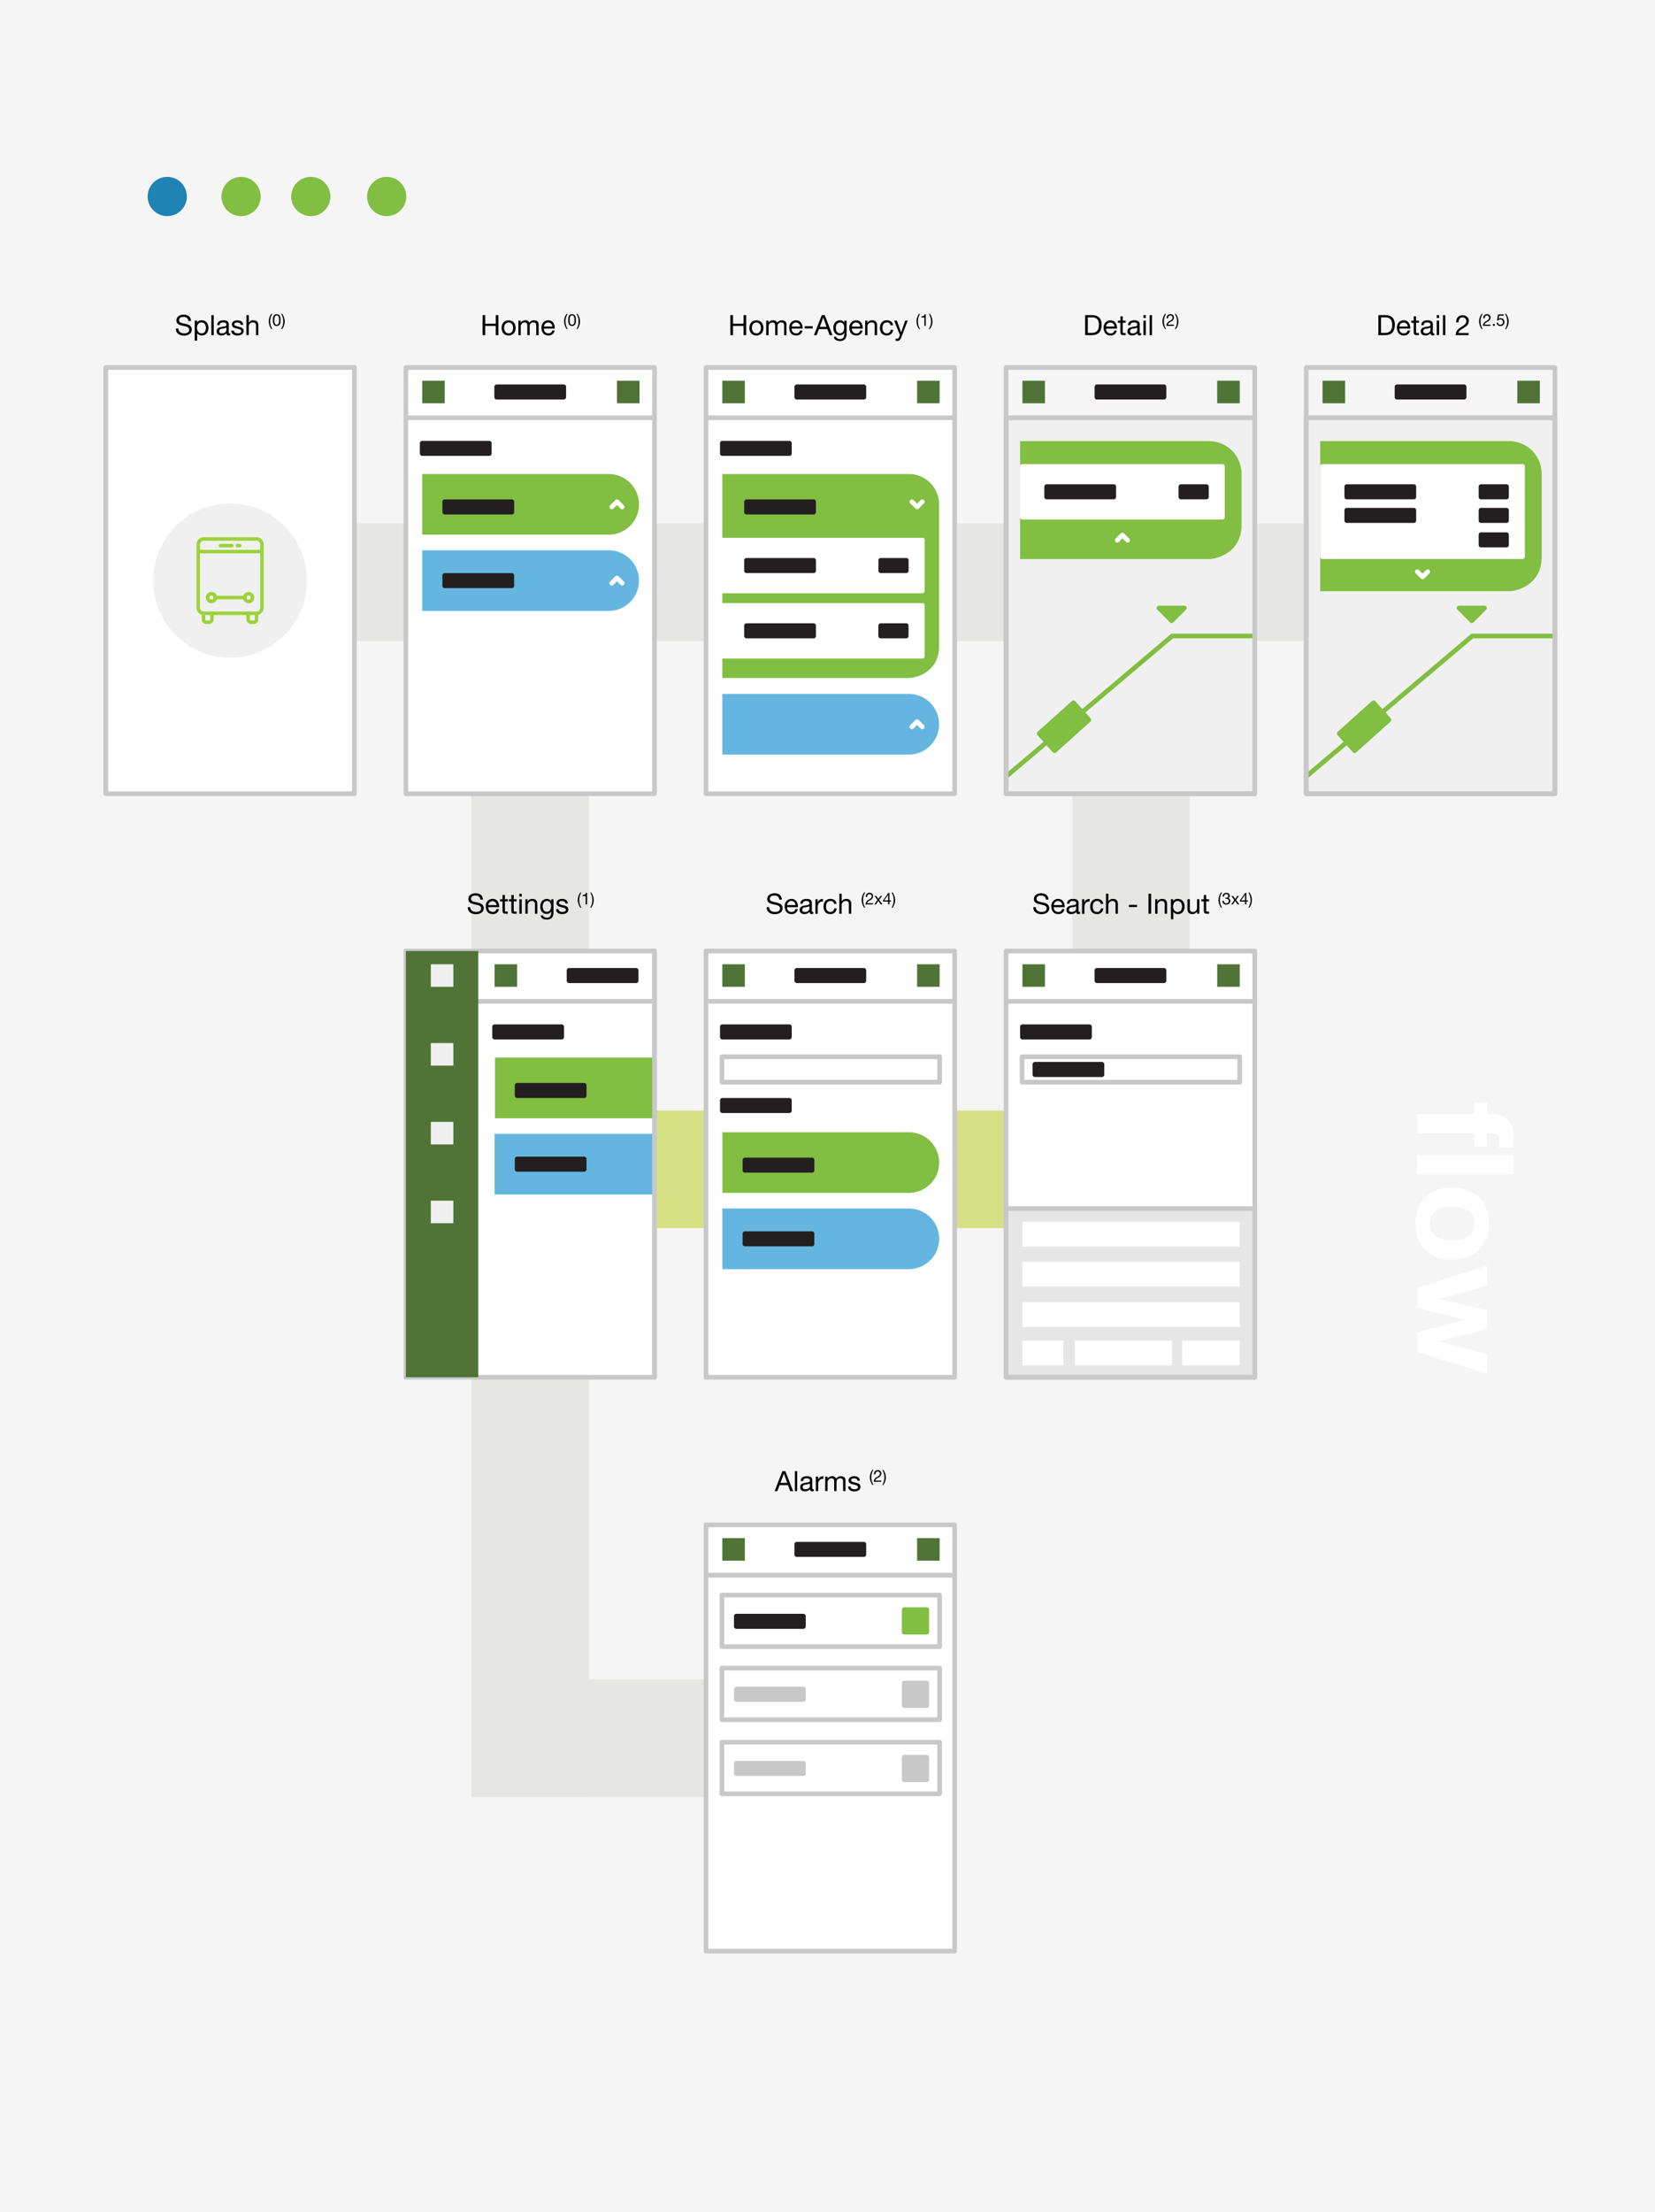 <svg xmlns="http://www.w3.org/2000/svg" viewBox="0 0 1065 1422.33"><defs><style>.cls-1{fill:#f5f5f5;}.cls-2{fill:#2083b6;}.cls-16,.cls-18,.cls-3{fill:#81be41;}.cls-14,.cls-4,.cls-7{fill:#fff;}.cls-5{fill:#e6e6e5;}.cls-6{fill:#d6e186;}.cls-15,.cls-20,.cls-21,.cls-7,.cls-9{stroke:#c8c8c8;}.cls-11,.cls-12,.cls-14,.cls-15,.cls-17,.cls-18,.cls-20,.cls-21,.cls-7,.cls-8,.cls-9{stroke-linecap:round;stroke-linejoin:round;}.cls-11,.cls-12,.cls-14,.cls-15,.cls-16,.cls-17,.cls-18,.cls-20,.cls-21,.cls-7,.cls-8,.cls-9{stroke-width:3px;}.cls-15,.cls-19,.cls-8{fill:#f0f0f0;}.cls-8{stroke:#f0f0f0;}.cls-11,.cls-17,.cls-9{fill:none;}.cls-10{fill:#64b6e0;}.cls-11,.cls-14{stroke:#fff;}.cls-12{fill:#231f20;stroke:#231f20;}.cls-13{fill:#4f7436;}.cls-16,.cls-17,.cls-18{stroke:#81be41;}.cls-16{stroke-miterlimit:10;}.cls-20{fill:#c8c8c8;}.cls-21{fill:#e6e6e6;}.cls-22{fill:#9cd338;}</style></defs><title>NextbusRedesign</title><g id="Layer_8" data-name="Layer 8"><rect class="cls-1" x="-16.12" y="-21.02" width="1092.92" height="1476.93"/><rect class="cls-1" x="-16.12" y="1163.55" width="1092.92" height="1532.97"/><circle class="cls-2" cx="107.62" cy="126.36" r="12.62"/><circle class="cls-3" cx="155.12" cy="126.36" r="12.62"/><circle class="cls-3" cx="200" cy="126.36" r="12.62"/><circle class="cls-3" cx="248.81" cy="126.36" r="12.62"/><path class="cls-4" d="M948.7,716.43v-7.38h8.24v7.38h3.47c7.9,0,13.63,4.94,13.63,15,0,2.17-.26,4.42-.35,6.51h-9.2a39.09,39.09,0,0,0,.26-4.52c0-3.29-1.39-4.68-5.12-4.68h-2.69v8.5H948.7v-8.5H912.08V716.43Z"/><path class="cls-4" d="M974,743V755.3h-62V743Z"/><path class="cls-4" d="M958.16,786.8c0,14.15-9.38,23.26-23.69,23.26S910.86,801,910.86,786.8s9.37-23.17,23.61-23.17S958.16,772.74,958.16,786.8Zm-38,0c0,8.42,7.2,10.94,14.32,10.94s14.4-2.52,14.4-10.94S941.67,776,934.47,776,920.15,778.47,920.15,786.8Z"/><path class="cls-4" d="M912.08,869.33V856.66l30.11-8v-.17l-30.11-7.64V828.11l44.86-14.23v13l-30.46,8.25v.17l30.46,7.46v12l-30.37,7.63v.18l30.37,8.24v12.67Z"/><rect class="cls-5" x="303.37" y="315.76" width="75.63" height="452.34"/><rect class="cls-5" x="303.37" y="836.76" width="75.63" height="318.67"/><rect class="cls-5" x="690.04" y="315.76" width="75.63" height="452.34"/><rect class="cls-6" x="303.65" y="714.12" width="442.13" height="75.63"/><rect class="cls-5" x="303.65" y="1079.8" width="310.66" height="75.63"/><rect class="cls-5" x="148.07" y="336.59" width="794.08" height="75.63"/><rect class="cls-7" x="68.07" y="236.32" width="160" height="274.07"/><circle class="cls-8" cx="148.07" cy="373.35" r="48.04"/><rect class="cls-7" x="261.19" y="236.32" width="160" height="274.07"/><line class="cls-9" x1="261.19" y1="268.65" x2="421.19" y2="268.65"/><path class="cls-3" d="M391.69,304.82h-120v39h120a19.5,19.5,0,0,0,0-39Z"/><path class="cls-10" d="M391.69,353.85h-120v39h120a19.5,19.5,0,0,0,0-39Z"/><polyline class="cls-11" points="393.69 325.98 397.03 322.65 400.36 325.98"/><polyline class="cls-11" points="393.69 375.02 397.03 371.69 400.36 375.02"/><rect class="cls-12" x="271.69" y="284.98" width="43.17" height="6.67"/><rect class="cls-12" x="286.19" y="322.65" width="43.17" height="6.67"/><rect class="cls-12" x="286.19" y="370.02" width="43.17" height="6.67"/><rect class="cls-13" x="271.69" y="244.82" width="14.5" height="14.5"/><rect class="cls-13" x="397.03" y="244.82" width="14.5" height="14.5"/><rect class="cls-12" x="319.61" y="248.73" width="43.17" height="6.67"/><rect class="cls-7" x="454.32" y="236.32" width="160" height="274.07"/><line class="cls-9" x1="454.32" y1="268.65" x2="614.32" y2="268.65"/><path class="cls-3" d="M584.82,304.82h-120V436h120c3.11,0,19.5-2.67,19.5-20.69v-91A19.5,19.5,0,0,0,584.82,304.82Z"/><path class="cls-10" d="M584.82,446.22h-120v39h120a19.5,19.5,0,0,0,0-39Z"/><polyline class="cls-11" points="593.48 322.65 590.15 325.98 586.82 322.65"/><polyline class="cls-11" points="586.82 467.38 590.15 464.05 593.48 467.38"/><rect class="cls-12" x="464.82" y="284.98" width="43.17" height="6.67"/><rect class="cls-13" x="464.82" y="244.82" width="14.5" height="14.5"/><rect class="cls-13" x="590.15" y="244.82" width="14.5" height="14.5"/><rect class="cls-12" x="512.73" y="248.73" width="43.17" height="6.67"/><rect class="cls-12" x="480.39" y="322.65" width="43.17" height="6.67"/><rect class="cls-14" x="464.82" y="347.32" width="128.67" height="32.67"/><rect class="cls-14" x="464.82" y="389.32" width="128.67" height="32.67"/><rect class="cls-12" x="480.39" y="360.32" width="43.17" height="6.67"/><rect class="cls-12" x="566.78" y="360.32" width="16.42" height="6.67"/><rect class="cls-12" x="566.73" y="402.32" width="16.42" height="6.67"/><rect class="cls-12" x="480.39" y="402.32" width="43.17" height="6.67"/><rect class="cls-9" x="647.44" y="236.32" width="160" height="274.07"/><rect class="cls-15" x="647.44" y="268.65" width="160" height="241.74"/><line class="cls-9" x1="647.44" y1="268.65" x2="807.44" y2="268.65"/><path class="cls-16" d="M777.94,285.16h-120V358h120c3.11,0,19.5-2.67,19.5-20.69V304.66A19.5,19.5,0,0,0,777.94,285.16Z"/><polyline class="cls-11" points="718.94 347.4 722.27 344.07 725.61 347.4"/><rect class="cls-13" x="657.94" y="244.82" width="14.5" height="14.5"/><rect class="cls-13" x="783.27" y="244.82" width="14.5" height="14.5"/><rect class="cls-12" x="705.86" y="248.73" width="43.17" height="6.67"/><rect class="cls-14" x="657.94" y="299.92" width="128.67" height="32.67"/><rect class="cls-12" x="673.52" y="312.92" width="43.17" height="6.67"/><rect class="cls-12" x="759.9" y="312.92" width="16.42" height="6.67"/><polyline class="cls-17" points="647.44 499.32 754.28 408.98 807.44 408.98"/><rect class="cls-9" x="647.44" y="268.65" width="160" height="241.74"/><rect class="cls-18" x="669.86" y="459.98" width="29.68" height="14.8" transform="translate(-137.11 576.42) rotate(-41.88)"/><polygon class="cls-18" points="745.78 390.98 762.12 390.98 753.95 399.15 745.78 390.98"/><rect class="cls-9" x="840.57" y="236.32" width="160" height="274.07"/><rect class="cls-15" x="840.57" y="268.65" width="160" height="241.74"/><line class="cls-9" x1="840.57" y1="268.65" x2="1000.57" y2="268.65"/><path class="cls-16" d="M971.07,285.16h-120v93.52h120c3.11,0,19.5-2.67,19.5-20.69V304.66A19.5,19.5,0,0,0,971.07,285.16Z"/><polyline class="cls-11" points="918.73 367.65 915.4 370.99 912.07 367.65"/><rect class="cls-13" x="851.07" y="244.82" width="14.5" height="14.5"/><rect class="cls-13" x="976.4" y="244.82" width="14.5" height="14.5"/><rect class="cls-12" x="898.98" y="248.73" width="43.17" height="6.67"/><rect class="cls-14" x="851.07" y="299.92" width="128.67" height="58.02"/><rect class="cls-12" x="866.64" y="312.92" width="43.17" height="6.67"/><rect class="cls-12" x="866.64" y="328.09" width="43.17" height="6.67"/><rect class="cls-12" x="953.02" y="312.92" width="16.42" height="6.67"/><rect class="cls-12" x="953.02" y="328.09" width="16.42" height="6.67"/><rect class="cls-12" x="953.02" y="343.82" width="16.42" height="6.67"/><polyline class="cls-17" points="840.57 499.32 947.41 408.98 1000.57 408.98"/><rect class="cls-9" x="840.57" y="268.65" width="160" height="241.74"/><rect class="cls-18" x="862.99" y="459.98" width="29.68" height="14.8" transform="translate(-87.79 705.33) rotate(-41.88)"/><polygon class="cls-18" points="938.91 390.98 955.24 390.98 947.08 399.15 938.91 390.98"/><rect class="cls-7" x="261.19" y="611.56" width="160" height="274.07"/><polyline class="cls-3" points="420.07 680.06 353.36 680.06 338.03 680.06 318.53 680.06 318.53 719.06 338.03 719.06 353.36 719.06 421.19 719.06"/><polygon class="cls-10" points="421.19 729.1 353.11 729.1 337.77 729.1 318.27 729.1 318.27 768.1 337.77 768.1 353.11 768.1 421.19 768.1 421.19 729.1"/><line class="cls-9" x1="307.77" y1="643.9" x2="420.94" y2="643.9"/><rect class="cls-12" x="318.27" y="660.23" width="43.17" height="6.67"/><rect class="cls-13" x="261.19" y="611.56" width="46.58" height="274.07"/><rect class="cls-12" x="332.77" y="697.9" width="43.17" height="6.67"/><rect class="cls-12" x="332.77" y="745.27" width="43.17" height="6.67"/><rect class="cls-13" x="318.27" y="620.06" width="14.5" height="14.5"/><rect class="cls-12" x="366.19" y="623.98" width="43.17" height="6.67"/><rect class="cls-19" x="277.23" y="620.06" width="14.5" height="14.5"/><rect class="cls-19" x="277.23" y="670.74" width="14.5" height="14.5"/><rect class="cls-19" x="277.23" y="721.42" width="14.5" height="14.5"/><rect class="cls-19" x="277.23" y="772.1" width="14.5" height="14.5"/><line class="cls-7" x1="421.19" y1="611.56" x2="421.19" y2="885.64"/><rect class="cls-7" x="454.32" y="611.56" width="160" height="274.07"/><line class="cls-9" x1="454.32" y1="643.9" x2="614.32" y2="643.9"/><rect class="cls-12" x="464.82" y="660.23" width="43.17" height="6.67"/><rect class="cls-12" x="464.82" y="707.56" width="43.17" height="6.67"/><rect class="cls-13" x="464.82" y="620.06" width="14.5" height="14.5"/><rect class="cls-13" x="590.15" y="620.06" width="14.5" height="14.5"/><rect class="cls-12" x="512.73" y="623.98" width="43.17" height="6.67"/><rect class="cls-9" x="464.57" y="679.56" width="140.08" height="16.33"/><path class="cls-3" d="M584.86,728.08h-120v39h120a19.5,19.5,0,0,0,0-39Z"/><path class="cls-10" d="M584.86,777.12h-120v39h120a19.5,19.5,0,0,0,0-39Z"/><rect class="cls-12" x="479.36" y="745.92" width="43.17" height="6.67"/><rect class="cls-12" x="479.36" y="793.29" width="43.17" height="6.67"/><rect class="cls-7" x="454.32" y="980.58" width="160" height="274.07"/><rect class="cls-7" x="464.57" y="1025.69" width="140.08" height="33.21"/><line class="cls-7" x1="454.32" y1="1012.91" x2="614.32" y2="1012.91"/><rect class="cls-12" x="473.82" y="1039.24" width="43.17" height="6.67"/><rect class="cls-13" x="464.82" y="989.08" width="14.5" height="14.5"/><rect class="cls-13" x="590.15" y="989.08" width="14.5" height="14.5"/><rect class="cls-7" x="464.57" y="1072.65" width="140.08" height="33.21"/><rect class="cls-18" x="581.86" y="1035.05" width="14.5" height="14.5"/><rect class="cls-20" x="581.86" y="1082.28" width="14.5" height="14.5"/><rect class="cls-7" x="464.57" y="1120.31" width="140.08" height="33.21"/><rect class="cls-20" x="581.86" y="1129.94" width="14.5" height="14.5"/><rect class="cls-12" x="512.73" y="992.99" width="43.17" height="6.67"/><rect class="cls-20" x="473.82" y="1086.19" width="43.17" height="6.67"/><rect class="cls-20" x="473.82" y="1133.86" width="43.17" height="6.67"/><rect class="cls-7" x="647.44" y="611.56" width="160" height="274.07"/><line class="cls-9" x1="647.44" y1="643.9" x2="807.44" y2="643.9"/><rect class="cls-12" x="657.94" y="660.23" width="43.17" height="6.67"/><rect class="cls-12" x="665.94" y="684.39" width="43.17" height="6.67"/><rect class="cls-13" x="657.94" y="620.06" width="14.5" height="14.5"/><rect class="cls-13" x="783.28" y="620.06" width="14.5" height="14.5"/><rect class="cls-12" x="705.86" y="623.98" width="43.17" height="6.67"/><rect class="cls-9" x="657.69" y="679.56" width="140.09" height="16.33"/><rect class="cls-21" x="647.44" y="777.12" width="160" height="108.51"/><rect class="cls-4" x="657.94" y="785.67" width="139.84" height="16"/><rect class="cls-4" x="657.94" y="811.37" width="139.84" height="16"/><rect class="cls-4" x="657.94" y="837.37" width="139.84" height="16"/><rect class="cls-4" x="691.73" y="862.04" width="62.5" height="16"/><rect class="cls-4" x="657.94" y="862.04" width="26.29" height="16"/><rect class="cls-4" x="760.73" y="862.04" width="37.04" height="16"/><path class="cls-22" d="M165,395.49H131.15a4.7,4.7,0,0,1-4.7-4.7V350.15a4.7,4.7,0,0,1,4.7-4.7H165a4.71,4.71,0,0,1,4.7,4.7v40.64A4.71,4.71,0,0,1,165,395.49Zm-33.84-47.8a2.47,2.47,0,0,0-2.47,2.46v40.64a2.47,2.47,0,0,0,2.47,2.46H165a2.46,2.46,0,0,0,2.46-2.46V350.15a2.47,2.47,0,0,0-2.46-2.46Z"/><path class="cls-22" d="M134.56,401.25h-1.83a2.91,2.91,0,0,1-2.91-2.91v-4h2.23v4a.69.69,0,0,0,.68.67h1.83a.69.69,0,0,0,.68-.67v-4h2.23v4A2.91,2.91,0,0,1,134.56,401.25Z"/><path class="cls-22" d="M163.31,401.25h-1.84a2.92,2.92,0,0,1-2.91-2.91v-4h2.24v4a.68.68,0,0,0,.67.67h1.84a.68.68,0,0,0,.67-.67v-4h2.24v4A2.92,2.92,0,0,1,163.31,401.25Z"/><path class="cls-22" d="M136.1,387.91a3.63,3.63,0,1,1,3.63-3.63A3.63,3.63,0,0,1,136.1,387.91Zm0-4.87c-.93,0-1.24.31-1.24,1.24s.31,1.25,1.24,1.25,1.25-.31,1.25-1.25S137,383,136.1,383Z"/><path class="cls-22" d="M160,387.91a3.63,3.63,0,1,1,3.63-3.63A3.64,3.64,0,0,1,160,387.91Zm0-4.87c-.94,0-1.25.31-1.25,1.24s.31,1.25,1.25,1.25,1.25-.31,1.25-1.25S161,383,160,383Z"/><rect class="cls-22" x="138.63" y="383.16" width="18.86" height="2.24"/><rect class="cls-22" x="127.57" y="353.59" width="41" height="2.24"/><path class="cls-22" d="M149.2,352h-7.31a1.12,1.12,0,1,1,0-2.24h7.31a1.12,1.12,0,0,1,0,2.24Z"/><path class="cls-22" d="M154.25,352h-1.51a1.12,1.12,0,1,1,0-2.24h1.51a1.12,1.12,0,0,1,0,2.24Z"/><path d="M121.27,206.4c-.2-1.84-1.43-2.63-3.19-2.63-1.44,0-2.88.52-2.88,2.2s2,1.82,4.12,2.28,4.11,1.19,4.11,3.71c0,2.74-2.69,3.84-5,3.84-2.88,0-5.31-1.41-5.31-4.54h1.62c0,2.16,1.8,3.1,3.75,3.1,1.55,0,3.26-.49,3.26-2.34s-2.06-2.07-4.11-2.52-4.12-1.05-4.12-3.41c0-2.61,2.32-3.76,4.66-3.76,2.63,0,4.63,1.24,4.74,4.07Z"/><path d="M125.3,206.18h1.53v1.26h0a3.15,3.15,0,0,1,3-1.47c2.87,0,4.29,2.27,4.29,4.9s-1.41,4.84-4.25,4.84a3.58,3.58,0,0,1-3-1.46h0v4.81H125.3Zm4.32,1.14c-2.06,0-2.85,1.76-2.85,3.51s.83,3.53,2.94,3.53,2.79-1.78,2.79-3.6S131.6,207.32,129.62,207.32Z"/><path d="M136,202.64h1.53v12.85H136Z"/><path d="M148.16,215.46a2.08,2.08,0,0,1-1.1.25c-.79,0-1.3-.43-1.3-1.44a4.12,4.12,0,0,1-3.27,1.44c-1.7,0-3.08-.76-3.08-2.61,0-2.11,1.56-2.56,3.15-2.87s3.13-.21,3.13-1.36c0-1.34-1.1-1.55-2.07-1.55-1.3,0-2.25.39-2.32,1.76h-1.53c.09-2.3,1.87-3.11,3.94-3.11,1.67,0,3.49.38,3.49,2.55v4.79c0,.72,0,1.05.49,1.05a1.36,1.36,0,0,0,.47-.09Zm-2.49-4.78a7.85,7.85,0,0,1-2.77.64c-1,.18-1.87.54-1.87,1.67s.86,1.37,1.8,1.37c2,0,2.84-1.26,2.84-2.11Z"/><path d="M150.51,212.56c.06,1.37,1.25,1.8,2.51,1.8.95,0,2.25-.22,2.25-1.39s-1.52-1.39-3.05-1.73-3-.84-3-2.63S151,206,152.66,206c2.05,0,3.69.65,3.81,2.91h-1.53c-.11-1.18-1.15-1.56-2.16-1.56s-2,.25-2,1.19c0,1.09,1.62,1.27,3,1.62s3,.84,3,2.64c0,2.22-2.07,2.94-4,2.94-2.09,0-3.86-.85-4-3.15Z"/><path d="M158.58,202.64h1.53v4.91h0a3.17,3.17,0,0,1,2.94-1.58c2.45,0,3.2,1.4,3.2,3.4v6.12h-1.53v-6.3a1.75,1.75,0,0,0-1.89-1.87,2.61,2.61,0,0,0-2.75,2.91v5.26h-1.53Z"/><path d="M174.58,211.58a8.82,8.82,0,0,1-1.65-4.92,8.29,8.29,0,0,1,1.65-4.84h.68a8.67,8.67,0,0,0-1.38,4.84,8.84,8.84,0,0,0,1.38,4.92Z"/><path d="M178.07,202.05c2.33,0,2.48,2.15,2.48,3.79s-.15,3.78-2.48,3.78-2.48-2.14-2.48-3.78S175.74,202.05,178.07,202.05Zm0,6.79c1.52,0,1.54-1.89,1.54-3s0-3-1.54-3-1.53,1.89-1.53,3S176.55,208.84,178.07,208.84Z"/><path d="M180.88,211.58a8.68,8.68,0,0,0,1.39-4.84,8.85,8.85,0,0,0-1.39-4.92h.69a8.89,8.89,0,0,1,1.64,4.92,8.28,8.28,0,0,1-1.64,4.84Z"/><path d="M310.54,202.64h1.71v5.52H319v-5.52h1.71v12.85H319V209.6h-6.77v5.89h-1.71Z"/><path d="M327.29,206c3,0,4.52,2.14,4.52,4.88s-1.56,4.86-4.52,4.86-4.51-2.14-4.51-4.86S324.34,206,327.29,206Zm0,8.39c1.61,0,2.9-1.26,2.9-3.51s-1.29-3.53-2.9-3.53-2.89,1.26-2.89,3.53S325.69,214.36,327.29,214.36Z"/><path d="M333.61,206.18h1.44v1.37h0a3.43,3.43,0,0,1,3-1.58,2.47,2.47,0,0,1,2.56,1.58,3.44,3.44,0,0,1,2.92-1.58c1.85,0,3.09.77,3.09,2.7v6.82h-1.53v-6.1c0-1.15-.3-2.07-1.8-2.07a2.25,2.25,0,0,0-2.43,2.37v5.8h-1.53v-6.1c0-1.21-.38-2.07-1.74-2.07a2.51,2.51,0,0,0-2.49,2.37v5.8h-1.53Z"/><path d="M356.91,212.54a3.77,3.77,0,0,1-4,3.17c-3,0-4.38-2.05-4.47-4.9s1.84-4.84,4.38-4.84c3.29,0,4.3,3.08,4.21,5.33h-7a2.75,2.75,0,0,0,2.9,3.06,2.24,2.24,0,0,0,2.41-1.82ZM355.43,210a2.68,2.68,0,0,0-2.68-2.63,2.65,2.65,0,0,0-2.67,2.63Z"/><path d="M364.62,211.58a8.89,8.89,0,0,1-1.64-4.92,8.28,8.28,0,0,1,1.64-4.84h.69a8.68,8.68,0,0,0-1.39,4.84,8.85,8.85,0,0,0,1.39,4.92Z"/><path d="M368.12,202.05c2.33,0,2.48,2.15,2.48,3.79s-.15,3.78-2.48,3.78-2.48-2.14-2.48-3.78S365.79,202.05,368.12,202.05Zm0,6.79c1.52,0,1.53-1.89,1.53-3s0-3-1.53-3-1.53,1.89-1.53,3S366.6,208.84,368.12,208.84Z"/><path d="M370.93,211.58a8.68,8.68,0,0,0,1.39-4.84,8.85,8.85,0,0,0-1.39-4.92h.68a8.82,8.82,0,0,1,1.65,4.92,8.29,8.29,0,0,1-1.65,4.84Z"/><path d="M470,202.64h1.71v5.52h6.77v-5.52h1.71v12.85h-1.71V209.6H471.7v5.89H470Z"/><path d="M486.75,206c2.95,0,4.52,2.14,4.52,4.88s-1.57,4.86-4.52,4.86-4.52-2.14-4.52-4.86S483.8,206,486.75,206Zm0,8.39c1.6,0,2.9-1.26,2.9-3.51s-1.3-3.53-2.9-3.53-2.9,1.26-2.9,3.53S485.15,214.36,486.75,214.36Z"/><path d="M493.07,206.18h1.44v1.37h0a3.45,3.45,0,0,1,3-1.58,2.48,2.48,0,0,1,2.56,1.58A3.43,3.43,0,0,1,503,206c1.86,0,3.1.77,3.1,2.7v6.82h-1.53v-6.1c0-1.15-.31-2.07-1.8-2.07a2.25,2.25,0,0,0-2.43,2.37v5.8h-1.53v-6.1c0-1.21-.38-2.07-1.75-2.07a2.5,2.5,0,0,0-2.48,2.37v5.8h-1.53Z"/><path d="M516.36,212.54a3.75,3.75,0,0,1-4,3.17c-3,0-4.37-2.05-4.46-4.9s1.83-4.84,4.37-4.84c3.3,0,4.31,3.08,4.21,5.33h-7a2.74,2.74,0,0,0,2.9,3.06,2.24,2.24,0,0,0,2.41-1.82ZM514.88,210a2.68,2.68,0,0,0-2.68-2.63,2.65,2.65,0,0,0-2.66,2.63Z"/><path d="M517.83,209.77H523v1.44h-5.21Z"/><path d="M528.83,202.64h1.89l5,12.85h-1.89l-1.41-3.87H527l-1.44,3.87h-1.77Zm-1.27,7.54h4.35l-2.14-6h0Z"/><path d="M544.78,214.7c0,3-1.38,4.57-4.32,4.57-1.75,0-3.76-.7-3.85-2.73h1.53c.07,1.11,1.4,1.51,2.41,1.51,2,0,2.79-1.44,2.79-3.53v-.61h0a3.12,3.12,0,0,1-2.9,1.69c-2.78,0-4.16-2.18-4.16-4.72,0-2.19,1.08-4.91,4.3-4.91a3,3,0,0,1,2.77,1.55h0v-1.34h1.44Zm-1.51-4c0-1.64-.72-3.33-2.65-3.33s-2.75,1.6-2.75,3.38.61,3.55,2.63,3.55S543.27,212.4,543.27,210.65Z"/><path d="M555,212.54a3.75,3.75,0,0,1-4,3.17c-3,0-4.37-2.05-4.46-4.9S548.42,206,551,206c3.29,0,4.3,3.08,4.21,5.33h-7a2.74,2.74,0,0,0,2.9,3.06,2.24,2.24,0,0,0,2.41-1.82ZM553.55,210a2.68,2.68,0,0,0-2.68-2.63A2.65,2.65,0,0,0,548.2,210Z"/><path d="M556.75,206.18h1.44v1.48h0a3.24,3.24,0,0,1,3-1.69c2.45,0,3.21,1.4,3.21,3.4v6.12h-1.53v-6.3a1.75,1.75,0,0,0-1.89-1.87,2.61,2.61,0,0,0-2.76,2.91v5.26h-1.53Z"/><path d="M573.08,209.17a2.17,2.17,0,0,0-2.31-1.85c-2.21,0-2.9,1.74-2.9,3.64,0,1.7.78,3.4,2.72,3.4a2.41,2.41,0,0,0,2.56-2.27h1.57a3.88,3.88,0,0,1-4.11,3.62c-2.84,0-4.36-2-4.36-4.75s1.44-5,4.4-5c2.1,0,3.8,1,4,3.2Z"/><path d="M580.08,216.73c-.7,1.82-1.33,2.49-2.7,2.49a3.17,3.17,0,0,1-1.06-.16v-1.41a3,3,0,0,0,.9.22,1.33,1.33,0,0,0,1.26-.85l.63-1.58-3.69-9.26h1.72l2.72,7.62h0l2.61-7.62h1.62Z"/><path d="M591.42,211.58a8.82,8.82,0,0,1-1.65-4.92,8.29,8.29,0,0,1,1.65-4.84h.68a8.68,8.68,0,0,0-1.39,4.84,8.85,8.85,0,0,0,1.39,4.92Z"/><path d="M595.73,209.5h-.89v-5.34h-1.93v-.71c1,0,1.94-.27,2.14-1.4h.68Z"/><path d="M597.72,211.58a8.68,8.68,0,0,0,1.39-4.84,8.85,8.85,0,0,0-1.39-4.92h.69a8.89,8.89,0,0,1,1.64,4.92,8.28,8.28,0,0,1-1.64,4.84Z"/><path d="M698.29,202.64h4.41c4,0,6.18,2,6.18,6.12,0,4.3-1.89,6.73-6.18,6.73h-4.41ZM700,214.05h2.85c1.17,0,4.32-.32,4.32-5.06,0-3.06-1.14-4.91-4.29-4.91H700Z"/><path d="M718.65,212.54a3.75,3.75,0,0,1-4,3.17c-3,0-4.37-2.05-4.46-4.9S712,206,714.58,206c3.3,0,4.31,3.08,4.22,5.33h-7a2.74,2.74,0,0,0,2.9,3.06,2.24,2.24,0,0,0,2.41-1.82ZM717.18,210a2.69,2.69,0,0,0-2.69-2.63,2.65,2.65,0,0,0-2.66,2.63Z"/><path d="M722.5,206.18h1.86v1.35H722.5v5.78c0,.71.2.83,1.16.83h.7v1.35h-1.17c-1.59,0-2.22-.32-2.22-2v-5.93h-1.58v-1.35H721v-2.79h1.53Z"/><path d="M734.29,215.46a2.07,2.07,0,0,1-1.09.25c-.8,0-1.3-.43-1.3-1.44a4.14,4.14,0,0,1-3.28,1.44c-1.69,0-3.08-.76-3.08-2.61,0-2.11,1.57-2.56,3.15-2.87s3.14-.21,3.14-1.36c0-1.34-1.1-1.55-2.07-1.55-1.3,0-2.25.39-2.33,1.76H725.9c.09-2.3,1.88-3.11,4-3.11,1.67,0,3.49.38,3.49,2.55v4.79c0,.72,0,1.05.49,1.05a1.31,1.31,0,0,0,.46-.09Zm-2.48-4.78a7.91,7.91,0,0,1-2.77.64c-1,.18-1.88.54-1.88,1.67s.87,1.37,1.8,1.37c2,0,2.85-1.26,2.85-2.11Z"/><path d="M737.33,204.51H735.8v-1.87h1.53Zm-1.53,1.67h1.53v9.31H735.8Z"/><path d="M739.8,202.64h1.53v12.85H739.8Z"/><path d="M749.7,211.58a8.82,8.82,0,0,1-1.65-4.92,8.29,8.29,0,0,1,1.65-4.84h.68a8.67,8.67,0,0,0-1.38,4.84,8.84,8.84,0,0,0,1.38,4.92Z"/><path d="M750.74,204.69a2.31,2.31,0,0,1,2.39-2.64,2.12,2.12,0,0,1,2.33,2.15,3,3,0,0,1-1.8,2.55c-.94.56-1.92,1-2.09,2h3.82v.79h-4.86a3.53,3.53,0,0,1,2.09-3.05c1.26-.77,1.9-1.24,1.9-2.26a1.37,1.37,0,0,0-1.44-1.35c-1,0-1.48,1-1.45,1.85Z"/><path d="M756,211.58a8.68,8.68,0,0,0,1.39-4.84,8.85,8.85,0,0,0-1.39-4.92h.69a8.89,8.89,0,0,1,1.64,4.92,8.28,8.28,0,0,1-1.64,4.84Z"/><path d="M887,202.64h4.41c4,0,6.17,2,6.17,6.12,0,4.3-1.89,6.73-6.17,6.73H887Zm1.71,11.41h2.84c1.17,0,4.32-.32,4.32-5.06,0-3.06-1.13-4.91-4.28-4.91h-2.88Z"/><path d="M907.39,212.54a3.76,3.76,0,0,1-4,3.17c-3,0-4.38-2.05-4.47-4.9s1.84-4.84,4.38-4.84c3.29,0,4.3,3.08,4.21,5.33h-7a2.75,2.75,0,0,0,2.9,3.06,2.24,2.24,0,0,0,2.41-1.82ZM905.91,210a2.68,2.68,0,0,0-2.68-2.63,2.65,2.65,0,0,0-2.67,2.63Z"/><path d="M911.24,206.18h1.85v1.35h-1.85v5.78c0,.71.19.83,1.15.83h.7v1.35h-1.17c-1.58,0-2.21-.32-2.21-2v-5.93h-1.59v-1.35h1.59v-2.79h1.53Z"/><path d="M923,215.46a2.08,2.08,0,0,1-1.1.25c-.79,0-1.3-.43-1.3-1.44a4.12,4.12,0,0,1-3.27,1.44c-1.7,0-3.08-.76-3.08-2.61,0-2.11,1.56-2.56,3.15-2.87s3.13-.21,3.13-1.36c0-1.34-1.1-1.55-2.07-1.55-1.3,0-2.25.39-2.32,1.76h-1.53c.09-2.3,1.87-3.11,3.94-3.11,1.67,0,3.49.38,3.49,2.55v4.79c0,.72,0,1.05.49,1.05a1.36,1.36,0,0,0,.47-.09Zm-2.49-4.78a7.85,7.85,0,0,1-2.77.64c-1,.18-1.87.54-1.87,1.67s.86,1.37,1.8,1.37c2,0,2.84-1.26,2.84-2.11Z"/><path d="M926.07,204.51h-1.53v-1.87h1.53Zm-1.53,1.67h1.53v9.31h-1.53Z"/><path d="M928.53,202.64h1.53v12.85h-1.53Z"/><path d="M937.08,207.25c-.12-2.6,1.41-4.52,4.11-4.52,2.23,0,4,1.29,4,3.67s-1.51,3.38-3.09,4.37-3.28,1.79-3.59,3.37h6.56v1.35h-8.34c.25-3,1.78-4.1,3.59-5.22,2.16-1.33,3.25-2.12,3.25-3.89a2.32,2.32,0,0,0-2.46-2.3c-1.78,0-2.54,1.63-2.49,3.17Z"/><path d="M953.44,211.58a8.9,8.9,0,0,1-1.65-4.92,8.29,8.29,0,0,1,1.65-4.84h.69a8.68,8.68,0,0,0-1.39,4.84,8.85,8.85,0,0,0,1.39,4.92Z"/><path d="M954.48,204.69a2.32,2.32,0,0,1,2.4-2.64,2.12,2.12,0,0,1,2.33,2.15,3,3,0,0,1-1.81,2.55c-.93.56-1.91,1-2.09,2h3.82v.79h-4.86a3.55,3.55,0,0,1,2.09-3.05c1.26-.77,1.9-1.24,1.9-2.26a1.36,1.36,0,0,0-1.44-1.35c-1,0-1.48,1-1.45,1.85Z"/><path d="M960.73,208.33h1.16v1.17h-1.16Z"/><path d="M967.71,203h-3l-.4,2.14,0,0a1.85,1.85,0,0,1,1.38-.53,2.32,2.32,0,0,1,2.41,2.55,2.43,2.43,0,0,1-2.61,2.47,2.18,2.18,0,0,1-2.37-2.13H964a1.47,1.47,0,0,0,1.57,1.35,1.57,1.57,0,0,0,1.57-1.77,1.61,1.61,0,0,0-1.68-1.69,1.8,1.8,0,0,0-1.39.71l-.76-.05.69-3.86h3.68Z"/><path d="M968.5,211.58a8.68,8.68,0,0,0,1.39-4.84,8.85,8.85,0,0,0-1.39-4.92h.68a8.82,8.82,0,0,1,1.65,4.92,8.29,8.29,0,0,1-1.65,4.84Z"/><path d="M501.46,578.48c-.19-1.84-1.42-2.63-3.18-2.63-1.44,0-2.88.52-2.88,2.19s2.05,1.82,4.12,2.29,4.11,1.19,4.11,3.71c0,2.74-2.69,3.83-5,3.83-2.88,0-5.31-1.4-5.31-4.53h1.62c0,2.16,1.8,3.09,3.75,3.09,1.54,0,3.26-.48,3.26-2.34s-2.06-2.07-4.11-2.52-4.12-1-4.12-3.4c0-2.61,2.32-3.76,4.66-3.76,2.63,0,4.63,1.24,4.73,4.07Z"/><path d="M513.38,584.62a3.75,3.75,0,0,1-4,3.17c-3,0-4.37-2.06-4.46-4.9s1.83-4.85,4.37-4.85c3.3,0,4.31,3.08,4.21,5.33h-7a2.74,2.74,0,0,0,2.9,3.06,2.24,2.24,0,0,0,2.41-1.81ZM511.9,582a2.68,2.68,0,0,0-2.68-2.63,2.65,2.65,0,0,0-2.66,2.63Z"/><path d="M523.35,587.53a2,2,0,0,1-1.1.26c-.79,0-1.29-.44-1.29-1.45a4.15,4.15,0,0,1-3.28,1.45c-1.69,0-3.08-.76-3.08-2.62,0-2.1,1.57-2.55,3.15-2.86s3.14-.21,3.14-1.37c0-1.33-1.1-1.55-2.07-1.55-1.3,0-2.26.4-2.33,1.77H515c.09-2.31,1.87-3.12,3.95-3.12,1.67,0,3.49.38,3.49,2.56v4.79c0,.72,0,1,.48,1a1.13,1.13,0,0,0,.47-.09Zm-2.48-4.77a8,8,0,0,1-2.77.63c-1,.18-1.88.54-1.88,1.68s.87,1.36,1.8,1.36c2,0,2.85-1.26,2.85-2.1Z"/><path d="M524.72,578.26h1.44v2h0a3.41,3.41,0,0,1,3.43-2.18v1.62c-2.47,0-3.37,1.41-3.37,3.77v4.14h-1.53Z"/><path d="M536.76,581.25a2.16,2.16,0,0,0-2.3-1.86c-2.22,0-2.9,1.75-2.9,3.64,0,1.71.77,3.4,2.72,3.4a2.4,2.4,0,0,0,2.55-2.26h1.57a3.87,3.87,0,0,1-4.11,3.62c-2.84,0-4.35-2-4.35-4.76s1.44-5,4.39-5c2.11,0,3.8,1,4,3.21Z"/><path d="M540.11,574.71h1.53v4.92h0a3.16,3.16,0,0,1,2.94-1.59c2.45,0,3.2,1.41,3.2,3.41v6.12h-1.53v-6.3a1.76,1.76,0,0,0-1.89-1.88,2.62,2.62,0,0,0-2.75,2.92v5.26h-1.53Z"/><path d="M556.11,583.65a8.77,8.77,0,0,1-1.65-4.91,8.27,8.27,0,0,1,1.65-4.84h.68a8.67,8.67,0,0,0-1.38,4.84,8.81,8.81,0,0,0,1.38,4.91Z"/><path d="M557.15,576.77a2.31,2.31,0,0,1,2.39-2.64,2.12,2.12,0,0,1,2.33,2.14,3,3,0,0,1-1.8,2.55c-.94.57-1.91,1-2.09,2h3.82v.79h-4.86a3.53,3.53,0,0,1,2.09-3.05c1.26-.78,1.9-1.24,1.9-2.27a1.36,1.36,0,0,0-1.44-1.34c-1,0-1.48,1-1.45,1.85Z"/><path d="M564.65,578.72l-1.89-2.57h1.15l1.3,1.9,1.35-1.9h1.07l-1.87,2.5,2.1,2.93h-1.14l-1.51-2.25-1.51,2.25h-1.09Z"/><path d="M572.35,579h1v.79h-1v1.75h-.84v-1.75h-3.26V579l3.39-4.84h.71Zm-.84,0V575.4h0L569,579Z"/><path d="M573.68,583.65a8.66,8.66,0,0,0,1.39-4.84,8.84,8.84,0,0,0-1.39-4.91h.69a8.82,8.82,0,0,1,1.65,4.91,8.24,8.24,0,0,1-1.65,4.84Z"/><path d="M503.49,946h1.89l5,12.86h-1.89l-1.4-3.87h-5.44l-1.44,3.87h-1.76Zm-1.28,7.55h4.36l-2.14-6h0Z"/><path d="M511.5,946H513v12.86H511.5Z"/><path d="M523.65,958.77a2.08,2.08,0,0,1-1.1.25c-.79,0-1.29-.43-1.29-1.44A4.14,4.14,0,0,1,518,959c-1.69,0-3.08-.75-3.08-2.61,0-2.1,1.57-2.55,3.15-2.86s3.13-.22,3.13-1.37c0-1.33-1.09-1.55-2.07-1.55-1.29,0-2.25.4-2.32,1.77h-1.53c.09-2.31,1.87-3.12,3.94-3.12,1.68,0,3.5.38,3.5,2.56v4.79c0,.72,0,1,.48,1a1.16,1.16,0,0,0,.47-.09ZM521.17,954a8,8,0,0,1-2.78.63c-1,.18-1.87.54-1.87,1.68s.86,1.36,1.8,1.36c2,0,2.85-1.26,2.85-2.1Z"/><path d="M525,949.5h1.44v2h0a3.4,3.4,0,0,1,3.42-2.18v1.62c-2.46,0-3.36,1.41-3.36,3.77v4.14H525Z"/><path d="M531.06,949.5h1.44v1.37h0a3.43,3.43,0,0,1,3-1.59,2.45,2.45,0,0,1,2.55,1.59,3.45,3.45,0,0,1,2.92-1.59c1.86,0,3.1.78,3.1,2.7v6.83h-1.53v-6.1c0-1.16-.31-2.08-1.8-2.08a2.26,2.26,0,0,0-2.43,2.38v5.8h-1.53v-6.1c0-1.21-.38-2.08-1.75-2.08a2.52,2.52,0,0,0-2.49,2.38v5.8h-1.53Z"/><path d="M547.35,955.87c.06,1.37,1.25,1.8,2.51,1.8.95,0,2.25-.21,2.25-1.38s-1.52-1.39-3.05-1.73-3-.85-3-2.63,1.86-2.65,3.48-2.65c2,0,3.69.65,3.81,2.92h-1.53c-.1-1.19-1.15-1.57-2.16-1.57s-2,.26-2,1.19c0,1.1,1.62,1.28,3.05,1.62s3,.85,3,2.65c0,2.21-2.07,2.93-4,2.93-2.09,0-3.86-.84-3.95-3.15Z"/><path d="M561.41,954.89a8.77,8.77,0,0,1-1.65-4.91,8.27,8.27,0,0,1,1.65-4.84h.68a8.73,8.73,0,0,0-1.38,4.84,8.89,8.89,0,0,0,1.38,4.91Z"/><path d="M562.45,948a2.31,2.31,0,0,1,2.39-2.64,2.12,2.12,0,0,1,2.33,2.14,3,3,0,0,1-1.8,2.55c-.94.57-1.91,1-2.09,2h3.82v.78h-4.86a3.55,3.55,0,0,1,2.09-3c1.26-.78,1.9-1.24,1.9-2.27a1.35,1.35,0,0,0-1.44-1.34c-1,0-1.48,1-1.45,1.85Z"/><path d="M567.72,954.89a8.73,8.73,0,0,0,1.38-4.84,8.91,8.91,0,0,0-1.38-4.91h.68a8.79,8.79,0,0,1,1.65,4.91,8.24,8.24,0,0,1-1.65,4.84Z"/><path d="M673.06,578.48c-.19-1.84-1.42-2.63-3.18-2.63-1.44,0-2.88.52-2.88,2.19s2,1.82,4.12,2.29,4.1,1.19,4.1,3.71c0,2.74-2.68,3.83-5,3.83-2.88,0-5.31-1.4-5.31-4.53h1.62c0,2.16,1.8,3.09,3.75,3.09,1.54,0,3.25-.48,3.25-2.34s-2-2.07-4.1-2.52-4.12-1-4.12-3.4c0-2.61,2.32-3.76,4.66-3.76,2.63,0,4.63,1.24,4.73,4.07Z"/><path d="M685,584.62a3.75,3.75,0,0,1-4,3.17c-3,0-4.37-2.06-4.46-4.9s1.83-4.85,4.37-4.85c3.3,0,4.3,3.08,4.21,5.33h-7a2.74,2.74,0,0,0,2.9,3.06,2.24,2.24,0,0,0,2.41-1.81ZM683.5,582a2.68,2.68,0,0,0-2.68-2.63,2.65,2.65,0,0,0-2.66,2.63Z"/><path d="M695,587.53a2,2,0,0,1-1.1.26c-.79,0-1.29-.44-1.29-1.45a4.15,4.15,0,0,1-3.28,1.45c-1.69,0-3.08-.76-3.08-2.62,0-2.1,1.57-2.55,3.15-2.86s3.14-.21,3.14-1.37c0-1.33-1.1-1.55-2.07-1.55-1.3,0-2.26.4-2.33,1.77h-1.53c.09-2.31,1.87-3.12,3.94-3.12,1.68,0,3.5.38,3.5,2.56v4.79c0,.72,0,1,.48,1a1.16,1.16,0,0,0,.47-.09Zm-2.48-4.77a8,8,0,0,1-2.77.63c-1,.18-1.88.54-1.88,1.68s.87,1.36,1.8,1.36c2,0,2.85-1.26,2.85-2.1Z"/><path d="M696.32,578.26h1.44v2h0a3.4,3.4,0,0,1,3.42-2.18v1.62c-2.46,0-3.36,1.41-3.36,3.77v4.14h-1.53Z"/><path d="M708.36,581.25a2.16,2.16,0,0,0-2.3-1.86c-2.22,0-2.9,1.75-2.9,3.64,0,1.71.77,3.4,2.72,3.4a2.4,2.4,0,0,0,2.55-2.26H710a3.87,3.87,0,0,1-4.11,3.62c-2.84,0-4.35-2-4.35-4.76s1.44-5,4.39-5c2.11,0,3.8,1,4,3.21Z"/><path d="M711.71,574.71h1.53v4.92h0a3.16,3.16,0,0,1,2.94-1.59c2.45,0,3.2,1.41,3.2,3.41v6.12h-1.53v-6.3a1.76,1.76,0,0,0-1.89-1.88,2.62,2.62,0,0,0-2.75,2.92v5.26h-1.53Z"/><path d="M726.47,581.84h5.2v1.44h-5.2Z"/><path d="M739.05,574.71h1.71v12.86h-1.71Z"/><path d="M743.39,578.26h1.44v1.48h0a3.24,3.24,0,0,1,3-1.7c2.45,0,3.2,1.41,3.2,3.41v6.12h-1.53v-6.3a1.76,1.76,0,0,0-1.89-1.88,2.62,2.62,0,0,0-2.75,2.92v5.26h-1.53Z"/><path d="M753.45,578.26H755v1.26h0a3.15,3.15,0,0,1,3-1.48c2.86,0,4.28,2.27,4.28,4.9s-1.4,4.85-4.25,4.85a3.58,3.58,0,0,1-3-1.46h0v4.8h-1.53Zm4.32,1.13c-2,0-2.85,1.77-2.85,3.52s.83,3.52,2.94,3.52,2.79-1.78,2.79-3.6S759.75,579.39,757.77,579.39Z"/><path d="M771.77,587.57h-1.44v-1.48h0a3.23,3.23,0,0,1-3,1.7c-2.45,0-3.2-1.41-3.2-3.41v-6.12h1.53v6.3a1.75,1.75,0,0,0,1.89,1.87,2.61,2.61,0,0,0,2.75-2.91v-5.26h1.53Z"/><path d="M776.2,578.26h1.86v1.35H776.2v5.78c0,.7.2.83,1.15.83h.71v1.35h-1.18c-1.58,0-2.21-.32-2.21-2v-5.93h-1.58v-1.35h1.58v-2.79h1.53Z"/><path d="M785.74,583.65a8.77,8.77,0,0,1-1.65-4.91,8.27,8.27,0,0,1,1.65-4.84h.68a8.67,8.67,0,0,0-1.38,4.84,8.81,8.81,0,0,0,1.38,4.91Z"/><path d="M788.6,577.32H789a1.26,1.26,0,0,0,1.42-1.21,1.18,1.18,0,0,0-1.32-1.2c-1,0-1.4.74-1.41,1.62h-.89a2.21,2.21,0,0,1,2.3-2.41c1.29,0,2.26.62,2.26,2a1.72,1.72,0,0,1-1,1.48v0a1.69,1.69,0,0,1,1.34,1.8,2.3,2.3,0,0,1-2.56,2.27,2.25,2.25,0,0,1-2.48-2.42h.89a1.51,1.51,0,0,0,1.59,1.63,1.47,1.47,0,0,0,1.61-1.43,1.42,1.42,0,0,0-1.58-1.43,4.75,4.75,0,0,0-.54,0Z"/><path d="M794.28,578.72l-1.89-2.57h1.15l1.3,1.9,1.35-1.9h1.07l-1.87,2.5,2.1,2.93h-1.14l-1.51-2.25-1.51,2.25h-1.08Z"/><path d="M802,579h1v.79h-1v1.75h-.84v-1.75h-3.26V579l3.39-4.84H802Zm-.84,0V575.4h0L798.65,579Z"/><path d="M803.32,583.65a8.73,8.73,0,0,0,1.38-4.84,8.91,8.91,0,0,0-1.38-4.91H804a8.82,8.82,0,0,1,1.65,4.91,8.24,8.24,0,0,1-1.65,4.84Z"/><path d="M309.14,578.48c-.2-1.84-1.42-2.63-3.18-2.63-1.45,0-2.89.52-2.89,2.19s2.06,1.82,4.13,2.29,4.1,1.19,4.1,3.71c0,2.74-2.68,3.83-5,3.83-2.88,0-5.31-1.4-5.31-4.53h1.62c0,2.16,1.8,3.09,3.74,3.09,1.55,0,3.26-.48,3.26-2.34s-2-2.07-4.1-2.52-4.13-1-4.13-3.4c0-2.61,2.33-3.76,4.67-3.76,2.63,0,4.63,1.24,4.73,4.07Z"/><path d="M321.06,584.62a3.76,3.76,0,0,1-4,3.17c-3,0-4.38-2.06-4.47-4.9S314.45,578,317,578c3.29,0,4.3,3.08,4.21,5.33h-7a2.75,2.75,0,0,0,2.9,3.06,2.25,2.25,0,0,0,2.42-1.81Zm-1.48-2.6a2.68,2.68,0,0,0-5.35,0Z"/><path d="M324.91,578.26h1.85v1.35h-1.85v5.78c0,.7.2.83,1.15.83h.7v1.35h-1.17c-1.58,0-2.21-.33-2.21-2v-5.93h-1.59v-1.35h1.59v-2.79h1.53Z"/><path d="M330.58,578.26h1.85v1.35h-1.85v5.78c0,.7.2.83,1.15.83h.7v1.35h-1.17c-1.58,0-2.21-.33-2.21-2v-5.93h-1.59v-1.35h1.59v-2.79h1.53Z"/><path d="M335.74,576.59h-1.53v-1.88h1.53Zm-1.53,1.67h1.53v9.31h-1.53Z"/><path d="M338.12,578.26h1.44v1.48h0a3.22,3.22,0,0,1,3-1.7c2.45,0,3.21,1.41,3.21,3.41v6.12h-1.54v-6.3a1.75,1.75,0,0,0-1.89-1.88,2.62,2.62,0,0,0-2.75,2.92v5.26h-1.53Z"/><path d="M356.16,586.78c0,3-1.39,4.57-4.32,4.57-1.75,0-3.77-.7-3.86-2.74h1.53c.07,1.12,1.41,1.51,2.42,1.51,2,0,2.79-1.43,2.79-3.52V586h0a3.1,3.1,0,0,1-2.9,1.7c-2.77,0-4.16-2.18-4.16-4.72,0-2.2,1.08-4.92,4.31-4.92a3,3,0,0,1,2.77,1.55h0v-1.33h1.44Zm-1.52-4.06c0-1.63-.72-3.33-2.64-3.33s-2.76,1.61-2.76,3.39.62,3.55,2.63,3.55S354.64,584.47,354.64,582.72Z"/><path d="M359.4,584.63c.05,1.37,1.24,1.8,2.5,1.8,1,0,2.25-.21,2.25-1.38s-1.51-1.39-3-1.73-3.05-.85-3.05-2.63,1.86-2.65,3.48-2.65c2,0,3.69.65,3.82,2.92h-1.54c-.1-1.19-1.15-1.57-2.16-1.57s-2,.26-2,1.19c0,1.1,1.62,1.28,3.05,1.62s3,.85,3,2.65c0,2.21-2.07,2.94-4,2.94-2.09,0-3.85-.85-3.94-3.16Z"/><path d="M373.45,583.65a8.77,8.77,0,0,1-1.65-4.91,8.27,8.27,0,0,1,1.65-4.84h.68a8.73,8.73,0,0,0-1.38,4.84,8.89,8.89,0,0,0,1.38,4.91Z"/><path d="M377.77,581.57h-.9v-5.33h-1.93v-.71c1,0,1.94-.27,2.14-1.4h.69Z"/><path d="M379.76,583.65a8.65,8.65,0,0,0,1.38-4.84,8.83,8.83,0,0,0-1.38-4.91h.68a8.79,8.79,0,0,1,1.65,4.91,8.24,8.24,0,0,1-1.65,4.84Z"/></g></svg>